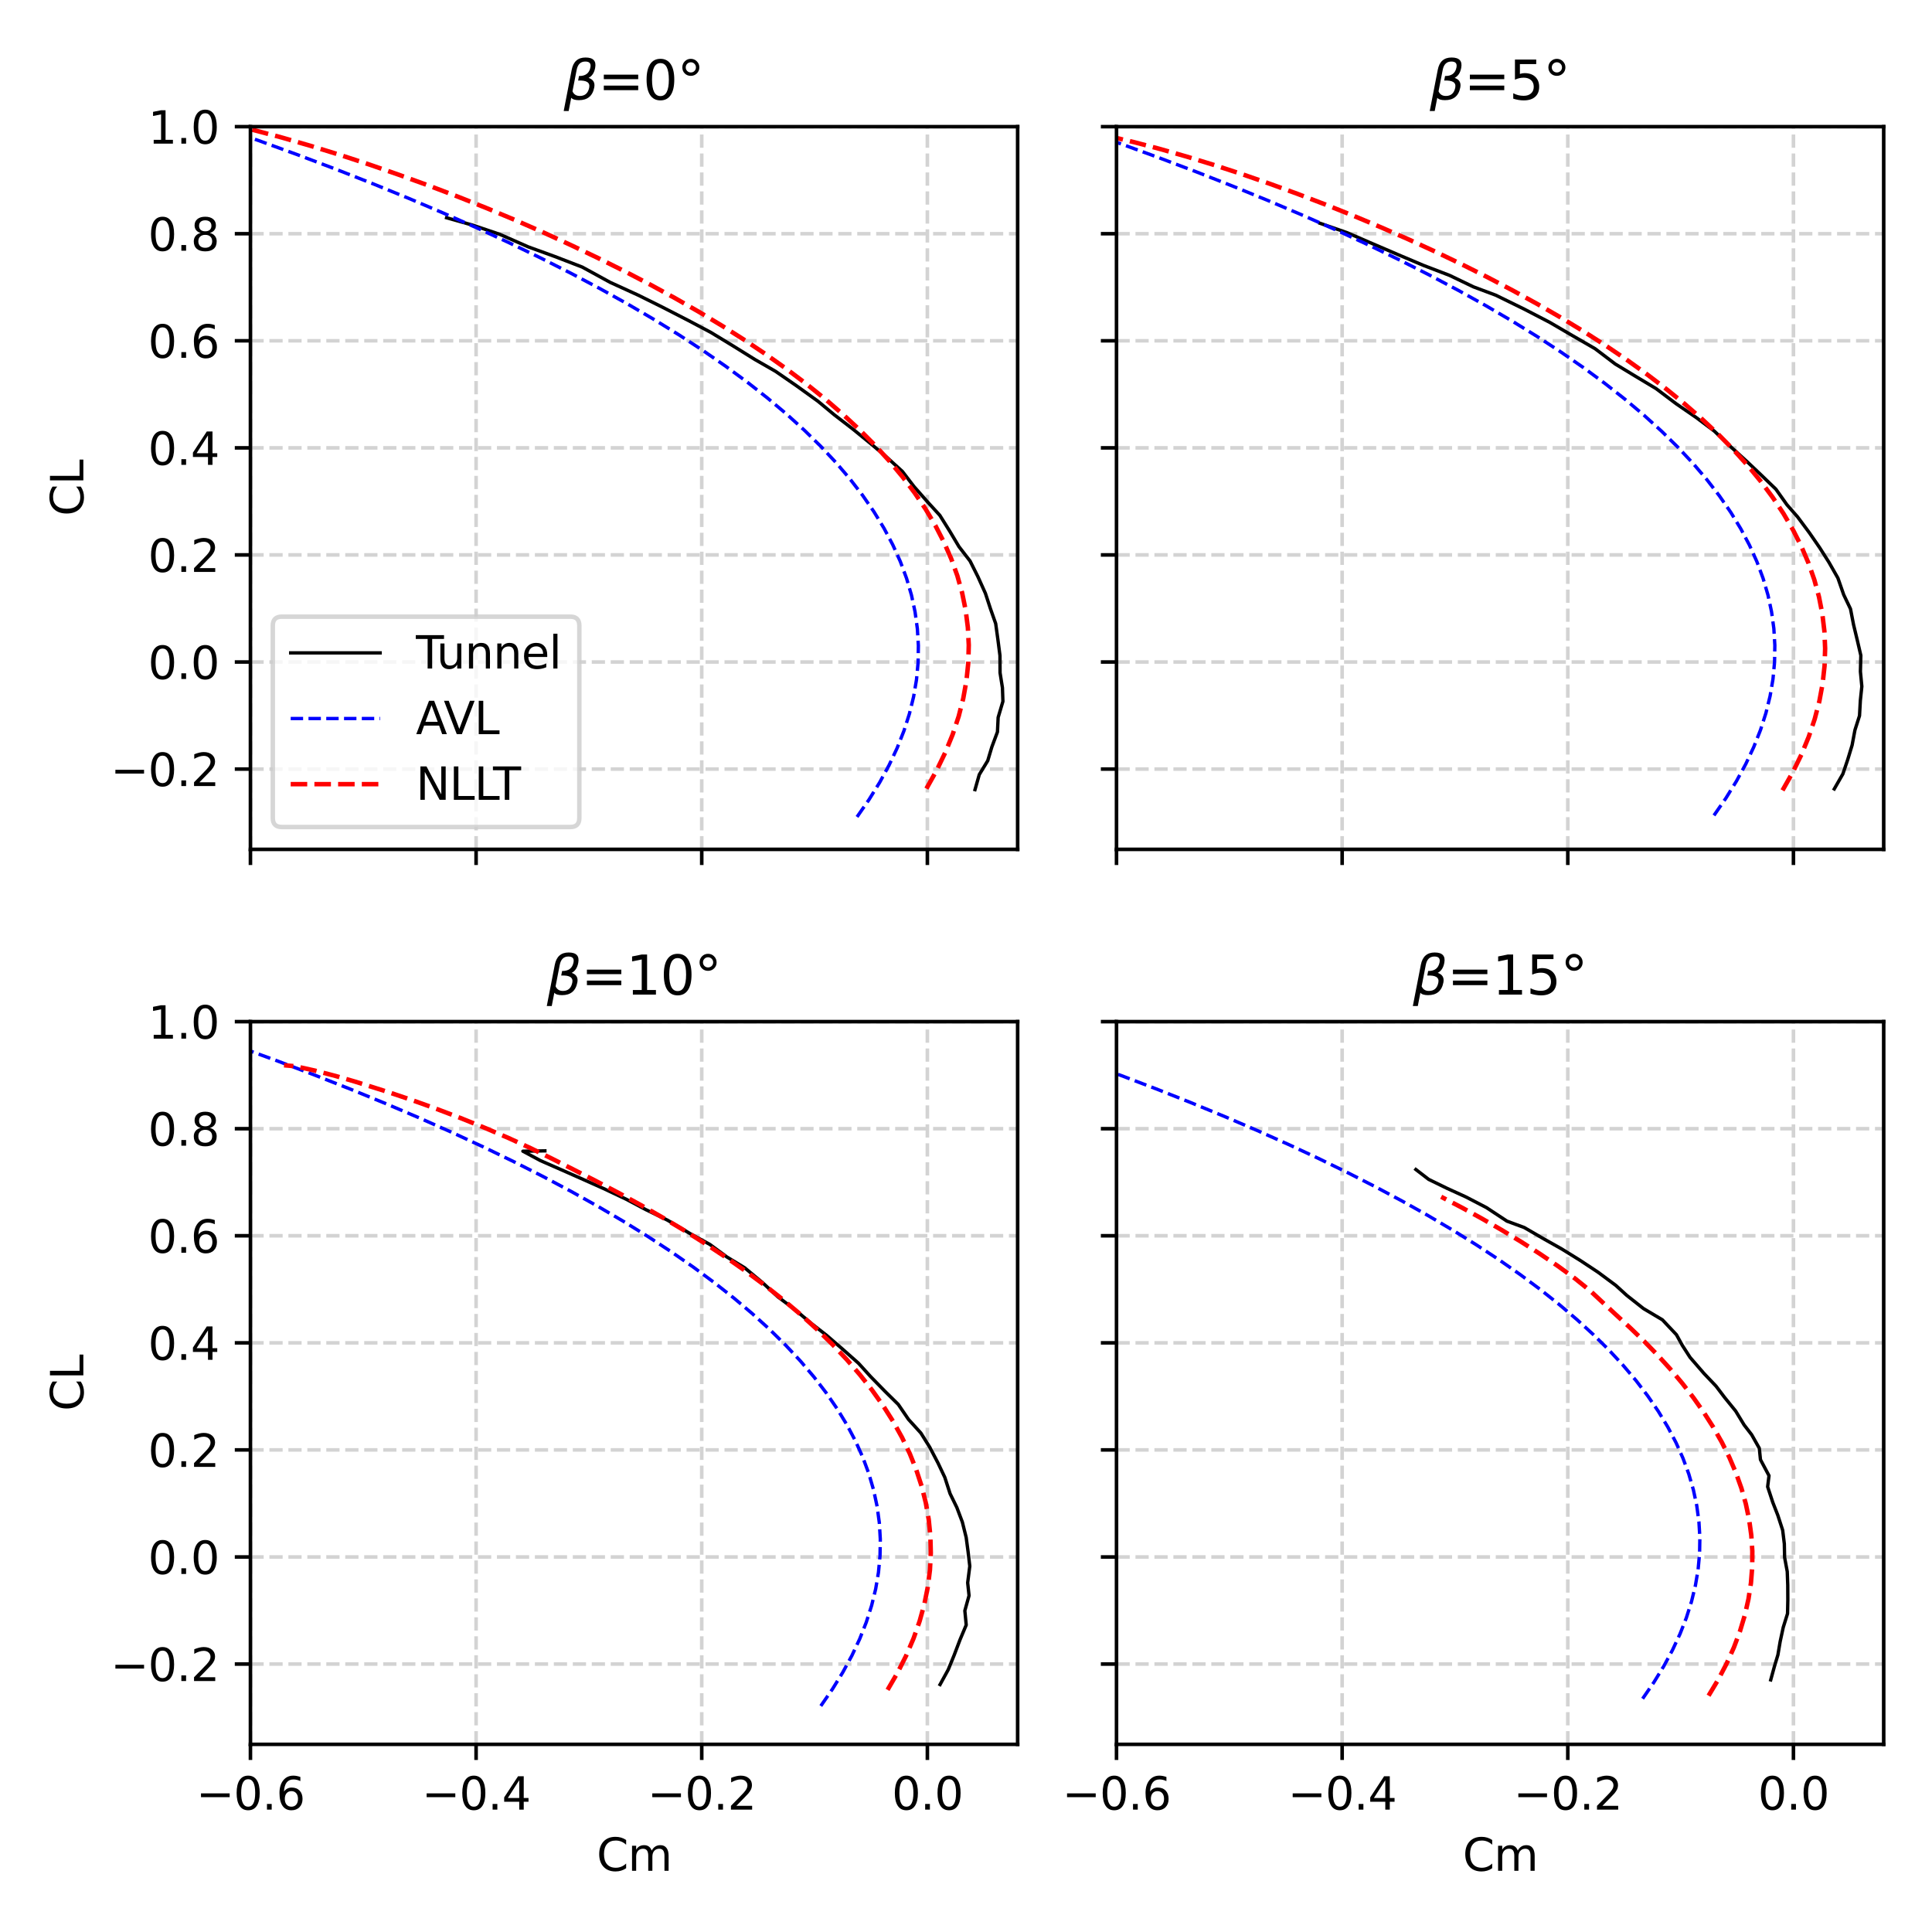 <?xml version="1.0" encoding="utf-8" standalone="no"?>
<!DOCTYPE svg PUBLIC "-//W3C//DTD SVG 1.1//EN"
  "http://www.w3.org/Graphics/SVG/1.1/DTD/svg11.dtd">
<svg xmlns:xlink="http://www.w3.org/1999/xlink" width="432pt" height="432pt" viewBox="0 0 432 432" xmlns="http://www.w3.org/2000/svg" version="1.1">
 <defs>
  <style type="text/css">*{stroke-linejoin: round; stroke-linecap: butt}</style>
 </defs>
 <g id="figure_1">
  <g id="patch_1">
   <path d="M 0 432 
L 432 432 
L 432 0 
L 0 0 
z
" style="fill: #ffffff"/>
  </g>
  <g id="axes_1">
   <g id="patch_2">
    <path d="M 56 189.92 
L 227.548 189.92 
L 227.548 28.32 
L 56 28.32 
z
" style="fill: #ffffff"/>
   </g>
   <g id="matplotlib.axis_1">
    <g id="xtick_1">
     <g id="line2d_1">
      <path d="M 56 189.92 
L 56 28.32 
" clip-path="url(#pd828b8fa81)" style="fill: none; stroke-dasharray: 2.96,1.28; stroke-dashoffset: 0; stroke: #d3d3d3; stroke-width: 0.8"/>
     </g>
     <g id="line2d_2">
      <defs>
       <path id="meff032da3c" d="M 0 0 
L 0 3.5 
" style="stroke: #000000; stroke-width: 0.8"/>
      </defs>
      <g>
       <use xlink:href="#meff032da3c" x="56" y="189.92" style="stroke: #000000; stroke-width: 0.8"/>
      </g>
     </g>
    </g>
    <g id="xtick_2">
     <g id="line2d_3">
      <path d="M 106.455 189.92 
L 106.455 28.32 
" clip-path="url(#pd828b8fa81)" style="fill: none; stroke-dasharray: 2.96,1.28; stroke-dashoffset: 0; stroke: #d3d3d3; stroke-width: 0.8"/>
     </g>
     <g id="line2d_4">
      <g>
       <use xlink:href="#meff032da3c" x="106.455" y="189.92" style="stroke: #000000; stroke-width: 0.8"/>
      </g>
     </g>
    </g>
    <g id="xtick_3">
     <g id="line2d_5">
      <path d="M 156.91 189.92 
L 156.91 28.32 
" clip-path="url(#pd828b8fa81)" style="fill: none; stroke-dasharray: 2.96,1.28; stroke-dashoffset: 0; stroke: #d3d3d3; stroke-width: 0.8"/>
     </g>
     <g id="line2d_6">
      <g>
       <use xlink:href="#meff032da3c" x="156.91" y="189.92" style="stroke: #000000; stroke-width: 0.8"/>
      </g>
     </g>
    </g>
    <g id="xtick_4">
     <g id="line2d_7">
      <path d="M 207.365 189.92 
L 207.365 28.32 
" clip-path="url(#pd828b8fa81)" style="fill: none; stroke-dasharray: 2.96,1.28; stroke-dashoffset: 0; stroke: #d3d3d3; stroke-width: 0.8"/>
     </g>
     <g id="line2d_8">
      <g>
       <use xlink:href="#meff032da3c" x="207.365" y="189.92" style="stroke: #000000; stroke-width: 0.8"/>
      </g>
     </g>
    </g>
   </g>
   <g id="matplotlib.axis_2">
    <g id="ytick_1">
     <g id="line2d_9">
      <path d="M 56 171.964 
L 227.548 171.964 
" clip-path="url(#pd828b8fa81)" style="fill: none; stroke-dasharray: 2.96,1.28; stroke-dashoffset: 0; stroke: #d3d3d3; stroke-width: 0.8"/>
     </g>
     <g id="line2d_10">
      <defs>
       <path id="mc7352c84b0" d="M 0 0 
L -3.5 0 
" style="stroke: #000000; stroke-width: 0.8"/>
      </defs>
      <g>
       <use xlink:href="#mc7352c84b0" x="56" y="171.964" style="stroke: #000000; stroke-width: 0.8"/>
      </g>
     </g>
     <g id="text_1">
      <!-- −0.2 -->
      <g transform="translate(24.717 175.764)scale(0.1 -0.1)">
       <defs>
        <path id="DejaVuSans-2212" d="M 678 2272 
L 4684 2272 
L 4684 1741 
L 678 1741 
L 678 2272 
z
" transform="scale(0.016)"/>
        <path id="DejaVuSans-30" d="M 2034 4250 
Q 1547 4250 1301 3770 
Q 1056 3291 1056 2328 
Q 1056 1369 1301 889 
Q 1547 409 2034 409 
Q 2525 409 2770 889 
Q 3016 1369 3016 2328 
Q 3016 3291 2770 3770 
Q 2525 4250 2034 4250 
z
M 2034 4750 
Q 2819 4750 3233 4129 
Q 3647 3509 3647 2328 
Q 3647 1150 3233 529 
Q 2819 -91 2034 -91 
Q 1250 -91 836 529 
Q 422 1150 422 2328 
Q 422 3509 836 4129 
Q 1250 4750 2034 4750 
z
" transform="scale(0.016)"/>
        <path id="DejaVuSans-2e" d="M 684 794 
L 1344 794 
L 1344 0 
L 684 0 
L 684 794 
z
" transform="scale(0.016)"/>
        <path id="DejaVuSans-32" d="M 1228 531 
L 3431 531 
L 3431 0 
L 469 0 
L 469 531 
Q 828 903 1448 1529 
Q 2069 2156 2228 2338 
Q 2531 2678 2651 2914 
Q 2772 3150 2772 3378 
Q 2772 3750 2511 3984 
Q 2250 4219 1831 4219 
Q 1534 4219 1204 4116 
Q 875 4013 500 3803 
L 500 4441 
Q 881 4594 1212 4672 
Q 1544 4750 1819 4750 
Q 2544 4750 2975 4387 
Q 3406 4025 3406 3419 
Q 3406 3131 3298 2873 
Q 3191 2616 2906 2266 
Q 2828 2175 2409 1742 
Q 1991 1309 1228 531 
z
" transform="scale(0.016)"/>
       </defs>
       <use xlink:href="#DejaVuSans-2212"/>
       <use xlink:href="#DejaVuSans-30" x="83.789"/>
       <use xlink:href="#DejaVuSans-2e" x="147.412"/>
       <use xlink:href="#DejaVuSans-32" x="179.199"/>
      </g>
     </g>
    </g>
    <g id="ytick_2">
     <g id="line2d_11">
      <path d="M 56 148.024 
L 227.548 148.024 
" clip-path="url(#pd828b8fa81)" style="fill: none; stroke-dasharray: 2.96,1.28; stroke-dashoffset: 0; stroke: #d3d3d3; stroke-width: 0.8"/>
     </g>
     <g id="line2d_12">
      <g>
       <use xlink:href="#mc7352c84b0" x="56" y="148.024" style="stroke: #000000; stroke-width: 0.8"/>
      </g>
     </g>
     <g id="text_2">
      <!-- 0.0 -->
      <g transform="translate(33.097 151.823)scale(0.1 -0.1)">
       <use xlink:href="#DejaVuSans-30"/>
       <use xlink:href="#DejaVuSans-2e" x="63.623"/>
       <use xlink:href="#DejaVuSans-30" x="95.41"/>
      </g>
     </g>
    </g>
    <g id="ytick_3">
     <g id="line2d_13">
      <path d="M 56 124.083 
L 227.548 124.083 
" clip-path="url(#pd828b8fa81)" style="fill: none; stroke-dasharray: 2.96,1.28; stroke-dashoffset: 0; stroke: #d3d3d3; stroke-width: 0.8"/>
     </g>
     <g id="line2d_14">
      <g>
       <use xlink:href="#mc7352c84b0" x="56" y="124.083" style="stroke: #000000; stroke-width: 0.8"/>
      </g>
     </g>
     <g id="text_3">
      <!-- 0.2 -->
      <g transform="translate(33.097 127.882)scale(0.1 -0.1)">
       <use xlink:href="#DejaVuSans-30"/>
       <use xlink:href="#DejaVuSans-2e" x="63.623"/>
       <use xlink:href="#DejaVuSans-32" x="95.41"/>
      </g>
     </g>
    </g>
    <g id="ytick_4">
     <g id="line2d_15">
      <path d="M 56 100.142 
L 227.548 100.142 
" clip-path="url(#pd828b8fa81)" style="fill: none; stroke-dasharray: 2.96,1.28; stroke-dashoffset: 0; stroke: #d3d3d3; stroke-width: 0.8"/>
     </g>
     <g id="line2d_16">
      <g>
       <use xlink:href="#mc7352c84b0" x="56" y="100.142" style="stroke: #000000; stroke-width: 0.8"/>
      </g>
     </g>
     <g id="text_4">
      <!-- 0.4 -->
      <g transform="translate(33.097 103.941)scale(0.1 -0.1)">
       <defs>
        <path id="DejaVuSans-34" d="M 2419 4116 
L 825 1625 
L 2419 1625 
L 2419 4116 
z
M 2253 4666 
L 3047 4666 
L 3047 1625 
L 3713 1625 
L 3713 1100 
L 3047 1100 
L 3047 0 
L 2419 0 
L 2419 1100 
L 313 1100 
L 313 1709 
L 2253 4666 
z
" transform="scale(0.016)"/>
       </defs>
       <use xlink:href="#DejaVuSans-30"/>
       <use xlink:href="#DejaVuSans-2e" x="63.623"/>
       <use xlink:href="#DejaVuSans-34" x="95.41"/>
      </g>
     </g>
    </g>
    <g id="ytick_5">
     <g id="line2d_17">
      <path d="M 56 76.201 
L 227.548 76.201 
" clip-path="url(#pd828b8fa81)" style="fill: none; stroke-dasharray: 2.96,1.28; stroke-dashoffset: 0; stroke: #d3d3d3; stroke-width: 0.8"/>
     </g>
     <g id="line2d_18">
      <g>
       <use xlink:href="#mc7352c84b0" x="56" y="76.201" style="stroke: #000000; stroke-width: 0.8"/>
      </g>
     </g>
     <g id="text_5">
      <!-- 0.6 -->
      <g transform="translate(33.097 80.001)scale(0.1 -0.1)">
       <defs>
        <path id="DejaVuSans-36" d="M 2113 2584 
Q 1688 2584 1439 2293 
Q 1191 2003 1191 1497 
Q 1191 994 1439 701 
Q 1688 409 2113 409 
Q 2538 409 2786 701 
Q 3034 994 3034 1497 
Q 3034 2003 2786 2293 
Q 2538 2584 2113 2584 
z
M 3366 4563 
L 3366 3988 
Q 3128 4100 2886 4159 
Q 2644 4219 2406 4219 
Q 1781 4219 1451 3797 
Q 1122 3375 1075 2522 
Q 1259 2794 1537 2939 
Q 1816 3084 2150 3084 
Q 2853 3084 3261 2657 
Q 3669 2231 3669 1497 
Q 3669 778 3244 343 
Q 2819 -91 2113 -91 
Q 1303 -91 875 529 
Q 447 1150 447 2328 
Q 447 3434 972 4092 
Q 1497 4750 2381 4750 
Q 2619 4750 2861 4703 
Q 3103 4656 3366 4563 
z
" transform="scale(0.016)"/>
       </defs>
       <use xlink:href="#DejaVuSans-30"/>
       <use xlink:href="#DejaVuSans-2e" x="63.623"/>
       <use xlink:href="#DejaVuSans-36" x="95.41"/>
      </g>
     </g>
    </g>
    <g id="ytick_6">
     <g id="line2d_19">
      <path d="M 56 52.261 
L 227.548 52.261 
" clip-path="url(#pd828b8fa81)" style="fill: none; stroke-dasharray: 2.96,1.28; stroke-dashoffset: 0; stroke: #d3d3d3; stroke-width: 0.8"/>
     </g>
     <g id="line2d_20">
      <g>
       <use xlink:href="#mc7352c84b0" x="56" y="52.261" style="stroke: #000000; stroke-width: 0.8"/>
      </g>
     </g>
     <g id="text_6">
      <!-- 0.8 -->
      <g transform="translate(33.097 56.06)scale(0.1 -0.1)">
       <defs>
        <path id="DejaVuSans-38" d="M 2034 2216 
Q 1584 2216 1326 1975 
Q 1069 1734 1069 1313 
Q 1069 891 1326 650 
Q 1584 409 2034 409 
Q 2484 409 2743 651 
Q 3003 894 3003 1313 
Q 3003 1734 2745 1975 
Q 2488 2216 2034 2216 
z
M 1403 2484 
Q 997 2584 770 2862 
Q 544 3141 544 3541 
Q 544 4100 942 4425 
Q 1341 4750 2034 4750 
Q 2731 4750 3128 4425 
Q 3525 4100 3525 3541 
Q 3525 3141 3298 2862 
Q 3072 2584 2669 2484 
Q 3125 2378 3379 2068 
Q 3634 1759 3634 1313 
Q 3634 634 3220 271 
Q 2806 -91 2034 -91 
Q 1263 -91 848 271 
Q 434 634 434 1313 
Q 434 1759 690 2068 
Q 947 2378 1403 2484 
z
M 1172 3481 
Q 1172 3119 1398 2916 
Q 1625 2713 2034 2713 
Q 2441 2713 2670 2916 
Q 2900 3119 2900 3481 
Q 2900 3844 2670 4047 
Q 2441 4250 2034 4250 
Q 1625 4250 1398 4047 
Q 1172 3844 1172 3481 
z
" transform="scale(0.016)"/>
       </defs>
       <use xlink:href="#DejaVuSans-30"/>
       <use xlink:href="#DejaVuSans-2e" x="63.623"/>
       <use xlink:href="#DejaVuSans-38" x="95.41"/>
      </g>
     </g>
    </g>
    <g id="ytick_7">
     <g id="line2d_21">
      <path d="M 56 28.32 
L 227.548 28.32 
" clip-path="url(#pd828b8fa81)" style="fill: none; stroke-dasharray: 2.96,1.28; stroke-dashoffset: 0; stroke: #d3d3d3; stroke-width: 0.8"/>
     </g>
     <g id="line2d_22">
      <g>
       <use xlink:href="#mc7352c84b0" x="56" y="28.32" style="stroke: #000000; stroke-width: 0.8"/>
      </g>
     </g>
     <g id="text_7">
      <!-- 1.0 -->
      <g transform="translate(33.097 32.119)scale(0.1 -0.1)">
       <defs>
        <path id="DejaVuSans-31" d="M 794 531 
L 1825 531 
L 1825 4091 
L 703 3866 
L 703 4441 
L 1819 4666 
L 2450 4666 
L 2450 531 
L 3481 531 
L 3481 0 
L 794 0 
L 794 531 
z
" transform="scale(0.016)"/>
       </defs>
       <use xlink:href="#DejaVuSans-31"/>
       <use xlink:href="#DejaVuSans-2e" x="63.623"/>
       <use xlink:href="#DejaVuSans-30" x="95.41"/>
      </g>
     </g>
    </g>
    <g id="text_8">
     <!-- CL -->
     <g transform="translate(18.637 115.397)rotate(-90)scale(0.1 -0.1)">
      <defs>
       <path id="DejaVuSans-43" d="M 4122 4306 
L 4122 3641 
Q 3803 3938 3442 4084 
Q 3081 4231 2675 4231 
Q 1875 4231 1450 3742 
Q 1025 3253 1025 2328 
Q 1025 1406 1450 917 
Q 1875 428 2675 428 
Q 3081 428 3442 575 
Q 3803 722 4122 1019 
L 4122 359 
Q 3791 134 3420 21 
Q 3050 -91 2638 -91 
Q 1578 -91 968 557 
Q 359 1206 359 2328 
Q 359 3453 968 4101 
Q 1578 4750 2638 4750 
Q 3056 4750 3426 4639 
Q 3797 4528 4122 4306 
z
" transform="scale(0.016)"/>
       <path id="DejaVuSans-4c" d="M 628 4666 
L 1259 4666 
L 1259 531 
L 3531 531 
L 3531 0 
L 628 0 
L 628 4666 
z
" transform="scale(0.016)"/>
      </defs>
      <use xlink:href="#DejaVuSans-43"/>
      <use xlink:href="#DejaVuSans-4c" x="69.824"/>
     </g>
    </g>
   </g>
   <g id="line2d_23">
    <path d="M 218.014 176.566 
L 218.97 173.199 
L 220.862 170.092 
L 221.77 167.048 
L 223.034 163.655 
L 223.188 160.425 
L 224.253 156.834 
L 224.149 153.796 
L 223.617 150.436 
L 223.594 146.587 
L 223.135 143.028 
L 222.638 139.439 
L 221.458 136.087 
L 220.34 132.672 
L 218.652 128.926 
L 216.912 125.45 
L 214.434 122.244 
L 212.391 118.818 
L 210.146 115.227 
L 207.517 112.354 
L 204.389 108.817 
L 201.778 105.414 
L 197.971 101.956 
L 194.52 99.061 
L 190.637 95.895 
L 186.55 92.751 
L 182.887 89.711 
L 178.023 86.21 
L 173.397 83.02 
L 168.818 80.397 
L 163.82 77.287 
L 158.931 74.317 
L 153.908 71.658 
L 148.113 68.682 
L 142.684 65.991 
L 136.42 63.129 
L 130.194 59.721 
L 124.077 57.364 
L 118.077 55.185 
L 111.791 52.409 
L 105.749 50.361 
L 99.863 48.696 
" clip-path="url(#pd828b8fa81)" style="fill: none; stroke: #000000; stroke-width: 0.75; stroke-linecap: square"/>
   </g>
   <g id="line2d_24">
    <path d="M 191.631 182.667 
L 194.305 178.813 
L 196.692 174.962 
L 198.788 171.116 
L 200.597 167.275 
L 202.116 163.44 
L 203.344 159.612 
L 204.283 155.79 
L 204.931 151.976 
L 205.287 148.171 
L 205.352 144.375 
L 205.125 140.589 
L 204.608 136.815 
L 203.801 133.051 
L 202.701 129.299 
L 201.313 125.56 
L 199.633 121.833 
L 197.665 118.12 
L 195.41 114.421 
L 192.865 110.739 
L 190.032 107.071 
L 186.913 103.419 
L 183.508 99.784 
L 179.819 96.167 
L 175.849 92.567 
L 171.593 88.986 
L 167.059 85.423 
L 162.243 81.88 
L 157.152 78.356 
L 151.782 74.854 
L 146.138 71.372 
L 140.222 67.912 
L 134.034 64.473 
L 127.576 61.056 
L 120.85 57.662 
L 113.862 54.292 
L 106.607 50.944 
L 99.091 47.621 
L 91.319 44.323 
L 83.289 41.048 
L 75.006 37.8 
L 66.469 34.576 
L 57.685 31.378 
L 48.656 28.205 
L 39.383 25.059 
L 29.869 21.94 
L 20.116 18.848 
L 10.131 15.783 
L -0.088 12.744 
L -1 12.482 
" clip-path="url(#pd828b8fa81)" style="fill: none; stroke-dasharray: 2.775,1.2; stroke-dashoffset: 0; stroke: #0000ff; stroke-width: 0.75"/>
   </g>
   <g id="line2d_25">
    <path d="M 207.143 176.34 
L 209.416 172.294 
L 211.375 168.245 
L 213.026 164.205 
L 214.366 160.173 
L 215.388 156.159 
L 216.104 152.161 
L 216.514 148.188 
L 216.618 144.237 
L 216.416 140.316 
L 215.922 136.425 
L 215.137 132.567 
L 214.066 128.742 
L 212.701 124.956 
L 211.06 121.212 
L 209.145 117.498 
L 206.963 113.826 
L 204.515 110.198 
L 201.803 106.608 
L 198.839 103.057 
L 195.629 99.546 
L 192.174 96.079 
L 188.477 92.652 
L 184.547 89.257 
L 180.386 85.909 
L 176.007 82.603 
L 171.404 79.332 
L 166.588 76.1 
L 161.573 72.917 
L 156.363 69.776 
L 150.955 66.676 
L 145.362 63.624 
L 139.606 60.629 
L 133.689 57.684 
L 127.643 54.797 
L 121.493 51.971 
L 115.216 49.216 
L 108.828 46.544 
L 102.33 43.954 
L 95.736 41.447 
L 89.095 39.046 
L 82.522 36.768 
L 75.967 34.622 
L 69.458 32.613 
L 63.009 30.75 
L 56.694 29.075 
L 50.566 27.604 
L 44.626 26.332 
L 39.017 25.316 
L 33.779 24.562 
L 29.085 24.143 
L 25.137 24.123 
L 21.662 24.319 
L 19.366 25.027 
L 18.428 26.222 
" clip-path="url(#pd828b8fa81)" style="fill: none; stroke-dasharray: 3.7,1.6; stroke-dashoffset: 0; stroke: #ff0000"/>
   </g>
   <g id="patch_3">
    <path d="M 56 189.92 
L 56 28.32 
" style="fill: none; stroke: #000000; stroke-width: 0.8; stroke-linejoin: miter; stroke-linecap: square"/>
   </g>
   <g id="patch_4">
    <path d="M 227.548 189.92 
L 227.548 28.32 
" style="fill: none; stroke: #000000; stroke-width: 0.8; stroke-linejoin: miter; stroke-linecap: square"/>
   </g>
   <g id="patch_5">
    <path d="M 56 189.92 
L 227.548 189.92 
" style="fill: none; stroke: #000000; stroke-width: 0.8; stroke-linejoin: miter; stroke-linecap: square"/>
   </g>
   <g id="patch_6">
    <path d="M 56 28.32 
L 227.548 28.32 
" style="fill: none; stroke: #000000; stroke-width: 0.8; stroke-linejoin: miter; stroke-linecap: square"/>
   </g>
   <g id="text_9">
    <!-- $\beta$=0° -->
    <g transform="translate(126.054 22.32)scale(0.12 -0.12)">
     <defs>
      <path id="DejaVuSans-Oblique-3b2" d="M 872 216 
L 572 -1331 
L -6 -1331 
L 928 3478 
Q 1206 4903 2538 4903 
Q 3888 4903 3659 3700 
Q 3503 2844 2894 2531 
Q 3713 2250 3553 1416 
Q 3272 -69 1759 -66 
Q 1097 -63 872 216 
z
M 1019 966 
Q 1259 422 1875 425 
Q 2775 425 2966 1406 
Q 3138 2288 1675 2219 
L 1778 2750 
Q 2909 2731 3106 3750 
Q 3241 4438 2509 4434 
Q 1691 4434 1503 3459 
L 1019 966 
z
" transform="scale(0.016)"/>
      <path id="DejaVuSans-3d" d="M 678 2906 
L 4684 2906 
L 4684 2381 
L 678 2381 
L 678 2906 
z
M 678 1631 
L 4684 1631 
L 4684 1100 
L 678 1100 
L 678 1631 
z
" transform="scale(0.016)"/>
      <path id="DejaVuSans-b0" d="M 1600 4347 
Q 1350 4347 1178 4173 
Q 1006 4000 1006 3750 
Q 1006 3503 1178 3333 
Q 1350 3163 1600 3163 
Q 1850 3163 2022 3333 
Q 2194 3503 2194 3750 
Q 2194 3997 2020 4172 
Q 1847 4347 1600 4347 
z
M 1600 4750 
Q 1800 4750 1984 4673 
Q 2169 4597 2303 4453 
Q 2447 4313 2519 4134 
Q 2591 3956 2591 3750 
Q 2591 3338 2302 3052 
Q 2013 2766 1594 2766 
Q 1172 2766 890 3047 
Q 609 3328 609 3750 
Q 609 4169 896 4459 
Q 1184 4750 1600 4750 
z
" transform="scale(0.016)"/>
     </defs>
     <use xlink:href="#DejaVuSans-Oblique-3b2" transform="translate(0 0.391)"/>
     <use xlink:href="#DejaVuSans-3d" transform="translate(63.818 0.391)"/>
     <use xlink:href="#DejaVuSans-30" transform="translate(147.607 0.391)"/>
     <use xlink:href="#DejaVuSans-b0" transform="translate(211.23 0.391)"/>
    </g>
   </g>
   <g id="legend_1">
    <g id="patch_7">
     <path d="M 63 184.92 
L 127.539 184.92 
Q 129.539 184.92 129.539 182.92 
L 129.539 139.886 
Q 129.539 137.886 127.539 137.886 
L 63 137.886 
Q 61 137.886 61 139.886 
L 61 182.92 
Q 61 184.92 63 184.92 
z
" style="fill: #ffffff; opacity: 0.8; stroke: #cccccc; stroke-linejoin: miter"/>
    </g>
    <g id="line2d_26">
     <path d="M 65 145.984 
L 75 145.984 
L 85 145.984 
" style="fill: none; stroke: #000000; stroke-width: 0.75; stroke-linecap: square"/>
    </g>
    <g id="text_10">
     <!-- Tunnel -->
     <g transform="translate(93 149.484)scale(0.1 -0.1)">
      <defs>
       <path id="DejaVuSans-54" d="M -19 4666 
L 3928 4666 
L 3928 4134 
L 2272 4134 
L 2272 0 
L 1638 0 
L 1638 4134 
L -19 4134 
L -19 4666 
z
" transform="scale(0.016)"/>
       <path id="DejaVuSans-75" d="M 544 1381 
L 544 3500 
L 1119 3500 
L 1119 1403 
Q 1119 906 1312 657 
Q 1506 409 1894 409 
Q 2359 409 2629 706 
Q 2900 1003 2900 1516 
L 2900 3500 
L 3475 3500 
L 3475 0 
L 2900 0 
L 2900 538 
Q 2691 219 2414 64 
Q 2138 -91 1772 -91 
Q 1169 -91 856 284 
Q 544 659 544 1381 
z
M 1991 3584 
L 1991 3584 
z
" transform="scale(0.016)"/>
       <path id="DejaVuSans-6e" d="M 3513 2113 
L 3513 0 
L 2938 0 
L 2938 2094 
Q 2938 2591 2744 2837 
Q 2550 3084 2163 3084 
Q 1697 3084 1428 2787 
Q 1159 2491 1159 1978 
L 1159 0 
L 581 0 
L 581 3500 
L 1159 3500 
L 1159 2956 
Q 1366 3272 1645 3428 
Q 1925 3584 2291 3584 
Q 2894 3584 3203 3211 
Q 3513 2838 3513 2113 
z
" transform="scale(0.016)"/>
       <path id="DejaVuSans-65" d="M 3597 1894 
L 3597 1613 
L 953 1613 
Q 991 1019 1311 708 
Q 1631 397 2203 397 
Q 2534 397 2845 478 
Q 3156 559 3463 722 
L 3463 178 
Q 3153 47 2828 -22 
Q 2503 -91 2169 -91 
Q 1331 -91 842 396 
Q 353 884 353 1716 
Q 353 2575 817 3079 
Q 1281 3584 2069 3584 
Q 2775 3584 3186 3129 
Q 3597 2675 3597 1894 
z
M 3022 2063 
Q 3016 2534 2758 2815 
Q 2500 3097 2075 3097 
Q 1594 3097 1305 2825 
Q 1016 2553 972 2059 
L 3022 2063 
z
" transform="scale(0.016)"/>
       <path id="DejaVuSans-6c" d="M 603 4863 
L 1178 4863 
L 1178 0 
L 603 0 
L 603 4863 
z
" transform="scale(0.016)"/>
      </defs>
      <use xlink:href="#DejaVuSans-54"/>
      <use xlink:href="#DejaVuSans-75" x="45.959"/>
      <use xlink:href="#DejaVuSans-6e" x="109.338"/>
      <use xlink:href="#DejaVuSans-6e" x="172.717"/>
      <use xlink:href="#DejaVuSans-65" x="236.096"/>
      <use xlink:href="#DejaVuSans-6c" x="297.619"/>
     </g>
    </g>
    <g id="line2d_27">
     <path d="M 65 160.662 
L 75 160.662 
L 85 160.662 
" style="fill: none; stroke-dasharray: 2.775,1.2; stroke-dashoffset: 0; stroke: #0000ff; stroke-width: 0.75"/>
    </g>
    <g id="text_11">
     <!-- AVL -->
     <g transform="translate(93 164.162)scale(0.1 -0.1)">
      <defs>
       <path id="DejaVuSans-41" d="M 2188 4044 
L 1331 1722 
L 3047 1722 
L 2188 4044 
z
M 1831 4666 
L 2547 4666 
L 4325 0 
L 3669 0 
L 3244 1197 
L 1141 1197 
L 716 0 
L 50 0 
L 1831 4666 
z
" transform="scale(0.016)"/>
       <path id="DejaVuSans-56" d="M 1831 0 
L 50 4666 
L 709 4666 
L 2188 738 
L 3669 4666 
L 4325 4666 
L 2547 0 
L 1831 0 
z
" transform="scale(0.016)"/>
      </defs>
      <use xlink:href="#DejaVuSans-41"/>
      <use xlink:href="#DejaVuSans-56" x="62.033"/>
      <use xlink:href="#DejaVuSans-4c" x="130.441"/>
     </g>
    </g>
    <g id="line2d_28">
     <path d="M 65 175.34 
L 75 175.34 
L 85 175.34 
" style="fill: none; stroke-dasharray: 3.7,1.6; stroke-dashoffset: 0; stroke: #ff0000"/>
    </g>
    <g id="text_12">
     <!-- NLLT -->
     <g transform="translate(93 178.84)scale(0.1 -0.1)">
      <defs>
       <path id="DejaVuSans-4e" d="M 628 4666 
L 1478 4666 
L 3547 763 
L 3547 4666 
L 4159 4666 
L 4159 0 
L 3309 0 
L 1241 3903 
L 1241 0 
L 628 0 
L 628 4666 
z
" transform="scale(0.016)"/>
      </defs>
      <use xlink:href="#DejaVuSans-4e"/>
      <use xlink:href="#DejaVuSans-4c" x="74.805"/>
      <use xlink:href="#DejaVuSans-4c" x="130.518"/>
      <use xlink:href="#DejaVuSans-54" x="172.48"/>
     </g>
    </g>
   </g>
  </g>
  <g id="axes_2">
   <g id="patch_8">
    <path d="M 249.653 189.92 
L 421.2 189.92 
L 421.2 28.32 
L 249.653 28.32 
z
" style="fill: #ffffff"/>
   </g>
   <g id="matplotlib.axis_3">
    <g id="xtick_5">
     <g id="line2d_29">
      <path d="M 249.653 189.92 
L 249.653 28.32 
" clip-path="url(#p80fd641188)" style="fill: none; stroke-dasharray: 2.96,1.28; stroke-dashoffset: 0; stroke: #d3d3d3; stroke-width: 0.8"/>
     </g>
     <g id="line2d_30">
      <g>
       <use xlink:href="#meff032da3c" x="249.653" y="189.92" style="stroke: #000000; stroke-width: 0.8"/>
      </g>
     </g>
    </g>
    <g id="xtick_6">
     <g id="line2d_31">
      <path d="M 300.108 189.92 
L 300.108 28.32 
" clip-path="url(#p80fd641188)" style="fill: none; stroke-dasharray: 2.96,1.28; stroke-dashoffset: 0; stroke: #d3d3d3; stroke-width: 0.8"/>
     </g>
     <g id="line2d_32">
      <g>
       <use xlink:href="#meff032da3c" x="300.108" y="189.92" style="stroke: #000000; stroke-width: 0.8"/>
      </g>
     </g>
    </g>
    <g id="xtick_7">
     <g id="line2d_33">
      <path d="M 350.563 189.92 
L 350.563 28.32 
" clip-path="url(#p80fd641188)" style="fill: none; stroke-dasharray: 2.96,1.28; stroke-dashoffset: 0; stroke: #d3d3d3; stroke-width: 0.8"/>
     </g>
     <g id="line2d_34">
      <g>
       <use xlink:href="#meff032da3c" x="350.563" y="189.92" style="stroke: #000000; stroke-width: 0.8"/>
      </g>
     </g>
    </g>
    <g id="xtick_8">
     <g id="line2d_35">
      <path d="M 401.018 189.92 
L 401.018 28.32 
" clip-path="url(#p80fd641188)" style="fill: none; stroke-dasharray: 2.96,1.28; stroke-dashoffset: 0; stroke: #d3d3d3; stroke-width: 0.8"/>
     </g>
     <g id="line2d_36">
      <g>
       <use xlink:href="#meff032da3c" x="401.018" y="189.92" style="stroke: #000000; stroke-width: 0.8"/>
      </g>
     </g>
    </g>
   </g>
   <g id="matplotlib.axis_4">
    <g id="ytick_8">
     <g id="line2d_37">
      <path d="M 249.653 171.964 
L 421.2 171.964 
" clip-path="url(#p80fd641188)" style="fill: none; stroke-dasharray: 2.96,1.28; stroke-dashoffset: 0; stroke: #d3d3d3; stroke-width: 0.8"/>
     </g>
     <g id="line2d_38">
      <g>
       <use xlink:href="#mc7352c84b0" x="249.653" y="171.964" style="stroke: #000000; stroke-width: 0.8"/>
      </g>
     </g>
    </g>
    <g id="ytick_9">
     <g id="line2d_39">
      <path d="M 249.653 148.024 
L 421.2 148.024 
" clip-path="url(#p80fd641188)" style="fill: none; stroke-dasharray: 2.96,1.28; stroke-dashoffset: 0; stroke: #d3d3d3; stroke-width: 0.8"/>
     </g>
     <g id="line2d_40">
      <g>
       <use xlink:href="#mc7352c84b0" x="249.653" y="148.024" style="stroke: #000000; stroke-width: 0.8"/>
      </g>
     </g>
    </g>
    <g id="ytick_10">
     <g id="line2d_41">
      <path d="M 249.653 124.083 
L 421.2 124.083 
" clip-path="url(#p80fd641188)" style="fill: none; stroke-dasharray: 2.96,1.28; stroke-dashoffset: 0; stroke: #d3d3d3; stroke-width: 0.8"/>
     </g>
     <g id="line2d_42">
      <g>
       <use xlink:href="#mc7352c84b0" x="249.653" y="124.083" style="stroke: #000000; stroke-width: 0.8"/>
      </g>
     </g>
    </g>
    <g id="ytick_11">
     <g id="line2d_43">
      <path d="M 249.653 100.142 
L 421.2 100.142 
" clip-path="url(#p80fd641188)" style="fill: none; stroke-dasharray: 2.96,1.28; stroke-dashoffset: 0; stroke: #d3d3d3; stroke-width: 0.8"/>
     </g>
     <g id="line2d_44">
      <g>
       <use xlink:href="#mc7352c84b0" x="249.653" y="100.142" style="stroke: #000000; stroke-width: 0.8"/>
      </g>
     </g>
    </g>
    <g id="ytick_12">
     <g id="line2d_45">
      <path d="M 249.653 76.201 
L 421.2 76.201 
" clip-path="url(#p80fd641188)" style="fill: none; stroke-dasharray: 2.96,1.28; stroke-dashoffset: 0; stroke: #d3d3d3; stroke-width: 0.8"/>
     </g>
     <g id="line2d_46">
      <g>
       <use xlink:href="#mc7352c84b0" x="249.653" y="76.201" style="stroke: #000000; stroke-width: 0.8"/>
      </g>
     </g>
    </g>
    <g id="ytick_13">
     <g id="line2d_47">
      <path d="M 249.653 52.261 
L 421.2 52.261 
" clip-path="url(#p80fd641188)" style="fill: none; stroke-dasharray: 2.96,1.28; stroke-dashoffset: 0; stroke: #d3d3d3; stroke-width: 0.8"/>
     </g>
     <g id="line2d_48">
      <g>
       <use xlink:href="#mc7352c84b0" x="249.653" y="52.261" style="stroke: #000000; stroke-width: 0.8"/>
      </g>
     </g>
    </g>
    <g id="ytick_14">
     <g id="line2d_49">
      <path d="M 249.653 28.32 
L 421.2 28.32 
" clip-path="url(#p80fd641188)" style="fill: none; stroke-dasharray: 2.96,1.28; stroke-dashoffset: 0; stroke: #d3d3d3; stroke-width: 0.8"/>
     </g>
     <g id="line2d_50">
      <g>
       <use xlink:href="#mc7352c84b0" x="249.653" y="28.32" style="stroke: #000000; stroke-width: 0.8"/>
      </g>
     </g>
    </g>
   </g>
   <g id="line2d_51">
    <path d="M 410.148 176.408 
L 412.068 173.059 
L 413.152 169.861 
L 414.134 166.629 
L 414.772 163.236 
L 415.791 160.044 
L 415.98 156.634 
L 416.311 153.486 
L 415.993 150.16 
L 416.086 146.56 
L 415.314 143.233 
L 414.457 139.668 
L 413.778 136.162 
L 412.252 132.971 
L 410.96 129.255 
L 408.957 125.737 
L 406.891 122.478 
L 404.6 119.155 
L 401.959 115.6 
L 399.552 112.849 
L 397.093 109.383 
L 393.662 106.078 
L 390.574 103.16 
L 386.815 99.736 
L 383.356 96.424 
L 379.249 93.341 
L 374.769 90.263 
L 370.296 86.891 
L 365.712 84.143 
L 361.174 81.393 
L 356.67 77.973 
L 351.183 74.801 
L 346.554 72.096 
L 340.802 69.113 
L 334.447 66.002 
L 329.473 64.145 
L 324.134 61.58 
L 318.302 59.347 
L 312.701 56.979 
L 306.266 54.217 
L 301.16 52.006 
L 295.158 49.927 
" clip-path="url(#p80fd641188)" style="fill: none; stroke: #000000; stroke-width: 0.75; stroke-linecap: square"/>
   </g>
   <g id="line2d_52">
    <path d="M 383.245 182.332 
L 385.897 178.503 
L 388.265 174.679 
L 390.347 170.859 
L 392.14 167.044 
L 393.649 163.234 
L 394.867 159.431 
L 395.798 155.634 
L 396.442 151.847 
L 396.795 148.067 
L 396.86 144.296 
L 396.636 140.535 
L 396.121 136.786 
L 395.322 133.047 
L 394.229 129.32 
L 392.852 125.605 
L 391.187 121.904 
L 389.232 118.216 
L 386.994 114.541 
L 384.466 110.882 
L 381.656 107.239 
L 378.56 103.612 
L 375.182 100.002 
L 371.522 96.408 
L 367.581 92.831 
L 363.358 89.275 
L 358.858 85.735 
L 354.08 82.215 
L 349.026 78.716 
L 343.698 75.236 
L 338.098 71.778 
L 332.225 68.34 
L 326.084 64.925 
L 319.674 61.53 
L 313.001 58.159 
L 306.064 54.811 
L 298.866 51.486 
L 291.409 48.185 
L 283.695 44.907 
L 275.725 41.655 
L 267.504 38.427 
L 259.035 35.225 
L 250.316 32.048 
L 241.355 28.897 
L 232.152 25.772 
L 222.709 22.673 
L 213.032 19.602 
L 203.123 16.556 
L 192.981 13.538 
L 182.615 10.547 
L 172.022 7.584 
L 161.212 4.65 
L 150.183 1.743 
L 139.475 -1 
" clip-path="url(#p80fd641188)" style="fill: none; stroke-dasharray: 2.775,1.2; stroke-dashoffset: 0; stroke: #0000ff; stroke-width: 0.75"/>
   </g>
   <g id="line2d_53">
    <path d="M 398.575 176.727 
L 400.838 172.732 
L 402.792 168.738 
L 404.438 164.75 
L 405.776 160.768 
L 406.812 156.799 
L 407.544 152.848 
L 407.975 148.915 
L 408.105 145.005 
L 407.938 141.12 
L 407.477 137.264 
L 406.726 133.44 
L 405.692 129.648 
L 404.374 125.885 
L 402.781 122.163 
L 400.917 118.478 
L 398.783 114.83 
L 396.38 111.216 
L 393.726 107.646 
L 390.822 104.119 
L 387.663 100.622 
L 384.266 97.169 
L 380.634 93.758 
L 376.772 90.389 
L 372.678 87.056 
L 368.367 83.768 
L 363.845 80.523 
L 359.114 77.319 
L 354.188 74.16 
L 349.068 71.046 
L 343.776 67.989 
L 338.306 64.977 
L 332.672 62.019 
L 326.895 59.124 
L 320.989 56.293 
L 314.962 53.531 
L 308.836 50.847 
L 302.632 48.242 
L 296.366 45.735 
L 290.105 43.342 
L 283.804 41.045 
L 277.533 38.877 
L 271.34 36.852 
L 265.256 34.989 
L 259.317 33.294 
L 253.584 31.789 
L 248.173 30.512 
L 243.057 29.454 
L 238.395 28.668 
L 234.245 28.16 
L 230.787 27.988 
L 228.629 28.235 
L 226.28 28.641 
L 225.684 29.61 
L 227.795 31.221 
" clip-path="url(#p80fd641188)" style="fill: none; stroke-dasharray: 3.7,1.6; stroke-dashoffset: 0; stroke: #ff0000"/>
   </g>
   <g id="patch_9">
    <path d="M 249.653 189.92 
L 249.653 28.32 
" style="fill: none; stroke: #000000; stroke-width: 0.8; stroke-linejoin: miter; stroke-linecap: square"/>
   </g>
   <g id="patch_10">
    <path d="M 421.2 189.92 
L 421.2 28.32 
" style="fill: none; stroke: #000000; stroke-width: 0.8; stroke-linejoin: miter; stroke-linecap: square"/>
   </g>
   <g id="patch_11">
    <path d="M 249.653 189.92 
L 421.2 189.92 
" style="fill: none; stroke: #000000; stroke-width: 0.8; stroke-linejoin: miter; stroke-linecap: square"/>
   </g>
   <g id="patch_12">
    <path d="M 249.653 28.32 
L 421.2 28.32 
" style="fill: none; stroke: #000000; stroke-width: 0.8; stroke-linejoin: miter; stroke-linecap: square"/>
   </g>
   <g id="text_13">
    <!-- $\beta$=5° -->
    <g transform="translate(319.706 22.32)scale(0.12 -0.12)">
     <defs>
      <path id="DejaVuSans-35" d="M 691 4666 
L 3169 4666 
L 3169 4134 
L 1269 4134 
L 1269 2991 
Q 1406 3038 1543 3061 
Q 1681 3084 1819 3084 
Q 2600 3084 3056 2656 
Q 3513 2228 3513 1497 
Q 3513 744 3044 326 
Q 2575 -91 1722 -91 
Q 1428 -91 1123 -41 
Q 819 9 494 109 
L 494 744 
Q 775 591 1075 516 
Q 1375 441 1709 441 
Q 2250 441 2565 725 
Q 2881 1009 2881 1497 
Q 2881 1984 2565 2268 
Q 2250 2553 1709 2553 
Q 1456 2553 1204 2497 
Q 953 2441 691 2322 
L 691 4666 
z
" transform="scale(0.016)"/>
     </defs>
     <use xlink:href="#DejaVuSans-Oblique-3b2" transform="translate(0 0.391)"/>
     <use xlink:href="#DejaVuSans-3d" transform="translate(63.818 0.391)"/>
     <use xlink:href="#DejaVuSans-35" transform="translate(147.607 0.391)"/>
     <use xlink:href="#DejaVuSans-b0" transform="translate(211.23 0.391)"/>
    </g>
   </g>
  </g>
  <g id="axes_3">
   <g id="patch_13">
    <path d="M 56 390.04 
L 227.548 390.04 
L 227.548 228.44 
L 56 228.44 
z
" style="fill: #ffffff"/>
   </g>
   <g id="matplotlib.axis_5">
    <g id="xtick_9">
     <g id="line2d_54">
      <path d="M 56 390.04 
L 56 228.44 
" clip-path="url(#p18b2236cab)" style="fill: none; stroke-dasharray: 2.96,1.28; stroke-dashoffset: 0; stroke: #d3d3d3; stroke-width: 0.8"/>
     </g>
     <g id="line2d_55">
      <g>
       <use xlink:href="#meff032da3c" x="56" y="390.04" style="stroke: #000000; stroke-width: 0.8"/>
      </g>
     </g>
     <g id="text_14">
      <!-- −0.6 -->
      <g transform="translate(43.859 404.638)scale(0.1 -0.1)">
       <use xlink:href="#DejaVuSans-2212"/>
       <use xlink:href="#DejaVuSans-30" x="83.789"/>
       <use xlink:href="#DejaVuSans-2e" x="147.412"/>
       <use xlink:href="#DejaVuSans-36" x="179.199"/>
      </g>
     </g>
    </g>
    <g id="xtick_10">
     <g id="line2d_56">
      <path d="M 106.455 390.04 
L 106.455 228.44 
" clip-path="url(#p18b2236cab)" style="fill: none; stroke-dasharray: 2.96,1.28; stroke-dashoffset: 0; stroke: #d3d3d3; stroke-width: 0.8"/>
     </g>
     <g id="line2d_57">
      <g>
       <use xlink:href="#meff032da3c" x="106.455" y="390.04" style="stroke: #000000; stroke-width: 0.8"/>
      </g>
     </g>
     <g id="text_15">
      <!-- −0.4 -->
      <g transform="translate(94.314 404.638)scale(0.1 -0.1)">
       <use xlink:href="#DejaVuSans-2212"/>
       <use xlink:href="#DejaVuSans-30" x="83.789"/>
       <use xlink:href="#DejaVuSans-2e" x="147.412"/>
       <use xlink:href="#DejaVuSans-34" x="179.199"/>
      </g>
     </g>
    </g>
    <g id="xtick_11">
     <g id="line2d_58">
      <path d="M 156.91 390.04 
L 156.91 228.44 
" clip-path="url(#p18b2236cab)" style="fill: none; stroke-dasharray: 2.96,1.28; stroke-dashoffset: 0; stroke: #d3d3d3; stroke-width: 0.8"/>
     </g>
     <g id="line2d_59">
      <g>
       <use xlink:href="#meff032da3c" x="156.91" y="390.04" style="stroke: #000000; stroke-width: 0.8"/>
      </g>
     </g>
     <g id="text_16">
      <!-- −0.2 -->
      <g transform="translate(144.769 404.638)scale(0.1 -0.1)">
       <use xlink:href="#DejaVuSans-2212"/>
       <use xlink:href="#DejaVuSans-30" x="83.789"/>
       <use xlink:href="#DejaVuSans-2e" x="147.412"/>
       <use xlink:href="#DejaVuSans-32" x="179.199"/>
      </g>
     </g>
    </g>
    <g id="xtick_12">
     <g id="line2d_60">
      <path d="M 207.365 390.04 
L 207.365 228.44 
" clip-path="url(#p18b2236cab)" style="fill: none; stroke-dasharray: 2.96,1.28; stroke-dashoffset: 0; stroke: #d3d3d3; stroke-width: 0.8"/>
     </g>
     <g id="line2d_61">
      <g>
       <use xlink:href="#meff032da3c" x="207.365" y="390.04" style="stroke: #000000; stroke-width: 0.8"/>
      </g>
     </g>
     <g id="text_17">
      <!-- 0.0 -->
      <g transform="translate(199.414 404.638)scale(0.1 -0.1)">
       <use xlink:href="#DejaVuSans-30"/>
       <use xlink:href="#DejaVuSans-2e" x="63.623"/>
       <use xlink:href="#DejaVuSans-30" x="95.41"/>
      </g>
     </g>
    </g>
    <g id="text_18">
     <!-- Cm -->
     <g transform="translate(133.412 418.317)scale(0.1 -0.1)">
      <defs>
       <path id="DejaVuSans-6d" d="M 3328 2828 
Q 3544 3216 3844 3400 
Q 4144 3584 4550 3584 
Q 5097 3584 5394 3201 
Q 5691 2819 5691 2113 
L 5691 0 
L 5113 0 
L 5113 2094 
Q 5113 2597 4934 2840 
Q 4756 3084 4391 3084 
Q 3944 3084 3684 2787 
Q 3425 2491 3425 1978 
L 3425 0 
L 2847 0 
L 2847 2094 
Q 2847 2600 2669 2842 
Q 2491 3084 2119 3084 
Q 1678 3084 1418 2786 
Q 1159 2488 1159 1978 
L 1159 0 
L 581 0 
L 581 3500 
L 1159 3500 
L 1159 2956 
Q 1356 3278 1631 3431 
Q 1906 3584 2284 3584 
Q 2666 3584 2933 3390 
Q 3200 3197 3328 2828 
z
" transform="scale(0.016)"/>
      </defs>
      <use xlink:href="#DejaVuSans-43"/>
      <use xlink:href="#DejaVuSans-6d" x="69.824"/>
     </g>
    </g>
   </g>
   <g id="matplotlib.axis_6">
    <g id="ytick_15">
     <g id="line2d_62">
      <path d="M 56 372.084 
L 227.548 372.084 
" clip-path="url(#p18b2236cab)" style="fill: none; stroke-dasharray: 2.96,1.28; stroke-dashoffset: 0; stroke: #d3d3d3; stroke-width: 0.8"/>
     </g>
     <g id="line2d_63">
      <g>
       <use xlink:href="#mc7352c84b0" x="56" y="372.084" style="stroke: #000000; stroke-width: 0.8"/>
      </g>
     </g>
     <g id="text_19">
      <!-- −0.2 -->
      <g transform="translate(24.717 375.884)scale(0.1 -0.1)">
       <use xlink:href="#DejaVuSans-2212"/>
       <use xlink:href="#DejaVuSans-30" x="83.789"/>
       <use xlink:href="#DejaVuSans-2e" x="147.412"/>
       <use xlink:href="#DejaVuSans-32" x="179.199"/>
      </g>
     </g>
    </g>
    <g id="ytick_16">
     <g id="line2d_64">
      <path d="M 56 348.144 
L 227.548 348.144 
" clip-path="url(#p18b2236cab)" style="fill: none; stroke-dasharray: 2.96,1.28; stroke-dashoffset: 0; stroke: #d3d3d3; stroke-width: 0.8"/>
     </g>
     <g id="line2d_65">
      <g>
       <use xlink:href="#mc7352c84b0" x="56" y="348.144" style="stroke: #000000; stroke-width: 0.8"/>
      </g>
     </g>
     <g id="text_20">
      <!-- 0.0 -->
      <g transform="translate(33.097 351.943)scale(0.1 -0.1)">
       <use xlink:href="#DejaVuSans-30"/>
       <use xlink:href="#DejaVuSans-2e" x="63.623"/>
       <use xlink:href="#DejaVuSans-30" x="95.41"/>
      </g>
     </g>
    </g>
    <g id="ytick_17">
     <g id="line2d_66">
      <path d="M 56 324.203 
L 227.548 324.203 
" clip-path="url(#p18b2236cab)" style="fill: none; stroke-dasharray: 2.96,1.28; stroke-dashoffset: 0; stroke: #d3d3d3; stroke-width: 0.8"/>
     </g>
     <g id="line2d_67">
      <g>
       <use xlink:href="#mc7352c84b0" x="56" y="324.203" style="stroke: #000000; stroke-width: 0.8"/>
      </g>
     </g>
     <g id="text_21">
      <!-- 0.2 -->
      <g transform="translate(33.097 328.002)scale(0.1 -0.1)">
       <use xlink:href="#DejaVuSans-30"/>
       <use xlink:href="#DejaVuSans-2e" x="63.623"/>
       <use xlink:href="#DejaVuSans-32" x="95.41"/>
      </g>
     </g>
    </g>
    <g id="ytick_18">
     <g id="line2d_68">
      <path d="M 56 300.262 
L 227.548 300.262 
" clip-path="url(#p18b2236cab)" style="fill: none; stroke-dasharray: 2.96,1.28; stroke-dashoffset: 0; stroke: #d3d3d3; stroke-width: 0.8"/>
     </g>
     <g id="line2d_69">
      <g>
       <use xlink:href="#mc7352c84b0" x="56" y="300.262" style="stroke: #000000; stroke-width: 0.8"/>
      </g>
     </g>
     <g id="text_22">
      <!-- 0.4 -->
      <g transform="translate(33.097 304.061)scale(0.1 -0.1)">
       <use xlink:href="#DejaVuSans-30"/>
       <use xlink:href="#DejaVuSans-2e" x="63.623"/>
       <use xlink:href="#DejaVuSans-34" x="95.41"/>
      </g>
     </g>
    </g>
    <g id="ytick_19">
     <g id="line2d_70">
      <path d="M 56 276.321 
L 227.548 276.321 
" clip-path="url(#p18b2236cab)" style="fill: none; stroke-dasharray: 2.96,1.28; stroke-dashoffset: 0; stroke: #d3d3d3; stroke-width: 0.8"/>
     </g>
     <g id="line2d_71">
      <g>
       <use xlink:href="#mc7352c84b0" x="56" y="276.321" style="stroke: #000000; stroke-width: 0.8"/>
      </g>
     </g>
     <g id="text_23">
      <!-- 0.6 -->
      <g transform="translate(33.097 280.121)scale(0.1 -0.1)">
       <use xlink:href="#DejaVuSans-30"/>
       <use xlink:href="#DejaVuSans-2e" x="63.623"/>
       <use xlink:href="#DejaVuSans-36" x="95.41"/>
      </g>
     </g>
    </g>
    <g id="ytick_20">
     <g id="line2d_72">
      <path d="M 56 252.381 
L 227.548 252.381 
" clip-path="url(#p18b2236cab)" style="fill: none; stroke-dasharray: 2.96,1.28; stroke-dashoffset: 0; stroke: #d3d3d3; stroke-width: 0.8"/>
     </g>
     <g id="line2d_73">
      <g>
       <use xlink:href="#mc7352c84b0" x="56" y="252.381" style="stroke: #000000; stroke-width: 0.8"/>
      </g>
     </g>
     <g id="text_24">
      <!-- 0.8 -->
      <g transform="translate(33.097 256.18)scale(0.1 -0.1)">
       <use xlink:href="#DejaVuSans-30"/>
       <use xlink:href="#DejaVuSans-2e" x="63.623"/>
       <use xlink:href="#DejaVuSans-38" x="95.41"/>
      </g>
     </g>
    </g>
    <g id="ytick_21">
     <g id="line2d_74">
      <path d="M 56 228.44 
L 227.548 228.44 
" clip-path="url(#p18b2236cab)" style="fill: none; stroke-dasharray: 2.96,1.28; stroke-dashoffset: 0; stroke: #d3d3d3; stroke-width: 0.8"/>
     </g>
     <g id="line2d_75">
      <g>
       <use xlink:href="#mc7352c84b0" x="56" y="228.44" style="stroke: #000000; stroke-width: 0.8"/>
      </g>
     </g>
     <g id="text_25">
      <!-- 1.0 -->
      <g transform="translate(33.097 232.239)scale(0.1 -0.1)">
       <use xlink:href="#DejaVuSans-31"/>
       <use xlink:href="#DejaVuSans-2e" x="63.623"/>
       <use xlink:href="#DejaVuSans-30" x="95.41"/>
      </g>
     </g>
    </g>
    <g id="text_26">
     <!-- CL -->
     <g transform="translate(18.637 315.517)rotate(-90)scale(0.1 -0.1)">
      <use xlink:href="#DejaVuSans-43"/>
      <use xlink:href="#DejaVuSans-4c" x="69.824"/>
     </g>
    </g>
   </g>
   <g id="line2d_76">
    <path d="M 210.198 376.673 
L 212.025 373.346 
L 213.344 370.114 
L 214.661 366.649 
L 216.049 363.35 
L 215.741 360.156 
L 216.682 356.777 
L 216.374 353.907 
L 216.846 350.192 
L 216.473 347.024 
L 216.039 343.772 
L 215.186 340.347 
L 213.955 337.085 
L 212.436 333.972 
L 211.261 330.339 
L 209.737 327.125 
L 207.89 323.6 
L 205.907 320.426 
L 203.142 317.38 
L 200.854 314.029 
L 197.903 311.121 
L 194.684 307.827 
L 191.949 304.813 
L 188.349 301.623 
L 184.835 298.588 
L 181.479 295.978 
L 177.652 292.762 
L 173.916 289.964 
L 170.508 286.804 
L 166.487 283.467 
L 162.534 281.063 
L 158.739 278.267 
L 154.259 275.807 
L 149.216 272.814 
L 144.349 270.448 
L 140.076 268.178 
L 134.962 265.765 
L 129.798 263.457 
L 125.293 261.465 
L 120.86 259.522 
L 116.92 257.411 
L 121.836 257.335 
" clip-path="url(#p18b2236cab)" style="fill: none; stroke: #000000; stroke-width: 0.75; stroke-linecap: square"/>
   </g>
   <g id="line2d_77">
    <path d="M 183.533 381.459 
L 186.126 377.706 
L 188.44 373.958 
L 190.476 370.214 
L 192.229 366.475 
L 193.702 362.74 
L 194.893 359.013 
L 195.804 355.292 
L 196.429 351.579 
L 196.775 347.875 
L 196.838 344.18 
L 196.621 340.494 
L 196.119 336.819 
L 195.334 333.154 
L 194.27 329.501 
L 192.923 325.86 
L 191.295 322.232 
L 189.386 318.617 
L 187.196 315.017 
L 184.729 311.431 
L 181.981 307.86 
L 178.957 304.305 
L 175.654 300.766 
L 172.077 297.244 
L 168.225 293.739 
L 164.1 290.253 
L 159.7 286.784 
L 155.031 283.333 
L 150.094 279.904 
L 144.884 276.493 
L 139.412 273.103 
L 133.673 269.733 
L 127.672 266.385 
L 121.41 263.059 
L 114.886 259.754 
L 108.108 256.472 
L 101.072 253.214 
L 93.783 249.978 
L 86.245 246.765 
L 78.458 243.577 
L 70.425 240.414 
L 62.145 237.274 
L 53.626 234.16 
L 44.87 231.071 
L 35.876 228.007 
L 26.648 224.97 
L 17.19 221.958 
L 7.505 218.973 
L -1 216.434 
" clip-path="url(#p18b2236cab)" style="fill: none; stroke-dasharray: 2.775,1.2; stroke-dashoffset: 0; stroke: #0000ff; stroke-width: 0.75"/>
   </g>
   <g id="line2d_78">
    <path d="M 198.461 377.858 
L 200.691 374.026 
L 202.629 370.183 
L 204.275 366.344 
L 205.627 362.507 
L 206.689 358.679 
L 207.457 354.858 
L 207.936 351.053 
L 208.129 347.266 
L 208.036 343.496 
L 207.661 339.748 
L 207.01 336.028 
L 206.082 332.331 
L 204.886 328.666 
L 203.424 325.028 
L 201.698 321.427 
L 199.713 317.857 
L 197.472 314.32 
L 194.986 310.824 
L 192.257 307.367 
L 189.288 303.944 
L 186.085 300.564 
L 182.666 297.228 
L 179.022 293.933 
L 175.166 290.682 
L 171.117 287.481 
L 166.872 284.328 
L 162.451 281.23 
L 157.862 278.186 
L 153.123 275.205 
L 148.235 272.286 
L 143.259 269.444 
L 138.21 266.681 
L 133.133 264.018 
L 128.157 261.475 
L 123.394 259.068 
L 118.684 256.752 
L 113.684 254.453 
L 108.364 252.173 
L 102.913 249.97 
L 97.408 247.875 
L 91.995 245.936 
L 86.787 244.184 
L 82.272 242.757 
L 79.305 241.824 
L 75.057 240.596 
L 70.39 239.382 
L 65.973 238.407 
L 63.515 238.197 
" clip-path="url(#p18b2236cab)" style="fill: none; stroke-dasharray: 3.7,1.6; stroke-dashoffset: 0; stroke: #ff0000"/>
   </g>
   <g id="patch_14">
    <path d="M 56 390.04 
L 56 228.44 
" style="fill: none; stroke: #000000; stroke-width: 0.8; stroke-linejoin: miter; stroke-linecap: square"/>
   </g>
   <g id="patch_15">
    <path d="M 227.548 390.04 
L 227.548 228.44 
" style="fill: none; stroke: #000000; stroke-width: 0.8; stroke-linejoin: miter; stroke-linecap: square"/>
   </g>
   <g id="patch_16">
    <path d="M 56 390.04 
L 227.548 390.04 
" style="fill: none; stroke: #000000; stroke-width: 0.8; stroke-linejoin: miter; stroke-linecap: square"/>
   </g>
   <g id="patch_17">
    <path d="M 56 228.44 
L 227.548 228.44 
" style="fill: none; stroke: #000000; stroke-width: 0.8; stroke-linejoin: miter; stroke-linecap: square"/>
   </g>
   <g id="text_27">
    <!-- $\beta$=10° -->
    <g transform="translate(122.274 222.44)scale(0.12 -0.12)">
     <use xlink:href="#DejaVuSans-Oblique-3b2" transform="translate(0 0.391)"/>
     <use xlink:href="#DejaVuSans-3d" transform="translate(63.818 0.391)"/>
     <use xlink:href="#DejaVuSans-31" transform="translate(147.607 0.391)"/>
     <use xlink:href="#DejaVuSans-30" transform="translate(211.23 0.391)"/>
     <use xlink:href="#DejaVuSans-b0" transform="translate(274.854 0.391)"/>
    </g>
   </g>
  </g>
  <g id="axes_4">
   <g id="patch_18">
    <path d="M 249.653 390.04 
L 421.2 390.04 
L 421.2 228.44 
L 249.653 228.44 
z
" style="fill: #ffffff"/>
   </g>
   <g id="matplotlib.axis_7">
    <g id="xtick_13">
     <g id="line2d_79">
      <path d="M 249.653 390.04 
L 249.653 228.44 
" clip-path="url(#p6313770409)" style="fill: none; stroke-dasharray: 2.96,1.28; stroke-dashoffset: 0; stroke: #d3d3d3; stroke-width: 0.8"/>
     </g>
     <g id="line2d_80">
      <g>
       <use xlink:href="#meff032da3c" x="249.653" y="390.04" style="stroke: #000000; stroke-width: 0.8"/>
      </g>
     </g>
     <g id="text_28">
      <!-- −0.6 -->
      <g transform="translate(237.511 404.638)scale(0.1 -0.1)">
       <use xlink:href="#DejaVuSans-2212"/>
       <use xlink:href="#DejaVuSans-30" x="83.789"/>
       <use xlink:href="#DejaVuSans-2e" x="147.412"/>
       <use xlink:href="#DejaVuSans-36" x="179.199"/>
      </g>
     </g>
    </g>
    <g id="xtick_14">
     <g id="line2d_81">
      <path d="M 300.108 390.04 
L 300.108 228.44 
" clip-path="url(#p6313770409)" style="fill: none; stroke-dasharray: 2.96,1.28; stroke-dashoffset: 0; stroke: #d3d3d3; stroke-width: 0.8"/>
     </g>
     <g id="line2d_82">
      <g>
       <use xlink:href="#meff032da3c" x="300.108" y="390.04" style="stroke: #000000; stroke-width: 0.8"/>
      </g>
     </g>
     <g id="text_29">
      <!-- −0.4 -->
      <g transform="translate(287.966 404.638)scale(0.1 -0.1)">
       <use xlink:href="#DejaVuSans-2212"/>
       <use xlink:href="#DejaVuSans-30" x="83.789"/>
       <use xlink:href="#DejaVuSans-2e" x="147.412"/>
       <use xlink:href="#DejaVuSans-34" x="179.199"/>
      </g>
     </g>
    </g>
    <g id="xtick_15">
     <g id="line2d_83">
      <path d="M 350.563 390.04 
L 350.563 228.44 
" clip-path="url(#p6313770409)" style="fill: none; stroke-dasharray: 2.96,1.28; stroke-dashoffset: 0; stroke: #d3d3d3; stroke-width: 0.8"/>
     </g>
     <g id="line2d_84">
      <g>
       <use xlink:href="#meff032da3c" x="350.563" y="390.04" style="stroke: #000000; stroke-width: 0.8"/>
      </g>
     </g>
     <g id="text_30">
      <!-- −0.2 -->
      <g transform="translate(338.421 404.638)scale(0.1 -0.1)">
       <use xlink:href="#DejaVuSans-2212"/>
       <use xlink:href="#DejaVuSans-30" x="83.789"/>
       <use xlink:href="#DejaVuSans-2e" x="147.412"/>
       <use xlink:href="#DejaVuSans-32" x="179.199"/>
      </g>
     </g>
    </g>
    <g id="xtick_16">
     <g id="line2d_85">
      <path d="M 401.018 390.04 
L 401.018 228.44 
" clip-path="url(#p6313770409)" style="fill: none; stroke-dasharray: 2.96,1.28; stroke-dashoffset: 0; stroke: #d3d3d3; stroke-width: 0.8"/>
     </g>
     <g id="line2d_86">
      <g>
       <use xlink:href="#meff032da3c" x="401.018" y="390.04" style="stroke: #000000; stroke-width: 0.8"/>
      </g>
     </g>
     <g id="text_31">
      <!-- 0.0 -->
      <g transform="translate(393.066 404.638)scale(0.1 -0.1)">
       <use xlink:href="#DejaVuSans-30"/>
       <use xlink:href="#DejaVuSans-2e" x="63.623"/>
       <use xlink:href="#DejaVuSans-30" x="95.41"/>
      </g>
     </g>
    </g>
    <g id="text_32">
     <!-- Cm -->
     <g transform="translate(327.065 418.317)scale(0.1 -0.1)">
      <use xlink:href="#DejaVuSans-43"/>
      <use xlink:href="#DejaVuSans-6d" x="69.824"/>
     </g>
    </g>
   </g>
   <g id="matplotlib.axis_8">
    <g id="ytick_22">
     <g id="line2d_87">
      <path d="M 249.653 372.084 
L 421.2 372.084 
" clip-path="url(#p6313770409)" style="fill: none; stroke-dasharray: 2.96,1.28; stroke-dashoffset: 0; stroke: #d3d3d3; stroke-width: 0.8"/>
     </g>
     <g id="line2d_88">
      <g>
       <use xlink:href="#mc7352c84b0" x="249.653" y="372.084" style="stroke: #000000; stroke-width: 0.8"/>
      </g>
     </g>
    </g>
    <g id="ytick_23">
     <g id="line2d_89">
      <path d="M 249.653 348.144 
L 421.2 348.144 
" clip-path="url(#p6313770409)" style="fill: none; stroke-dasharray: 2.96,1.28; stroke-dashoffset: 0; stroke: #d3d3d3; stroke-width: 0.8"/>
     </g>
     <g id="line2d_90">
      <g>
       <use xlink:href="#mc7352c84b0" x="249.653" y="348.144" style="stroke: #000000; stroke-width: 0.8"/>
      </g>
     </g>
    </g>
    <g id="ytick_24">
     <g id="line2d_91">
      <path d="M 249.653 324.203 
L 421.2 324.203 
" clip-path="url(#p6313770409)" style="fill: none; stroke-dasharray: 2.96,1.28; stroke-dashoffset: 0; stroke: #d3d3d3; stroke-width: 0.8"/>
     </g>
     <g id="line2d_92">
      <g>
       <use xlink:href="#mc7352c84b0" x="249.653" y="324.203" style="stroke: #000000; stroke-width: 0.8"/>
      </g>
     </g>
    </g>
    <g id="ytick_25">
     <g id="line2d_93">
      <path d="M 249.653 300.262 
L 421.2 300.262 
" clip-path="url(#p6313770409)" style="fill: none; stroke-dasharray: 2.96,1.28; stroke-dashoffset: 0; stroke: #d3d3d3; stroke-width: 0.8"/>
     </g>
     <g id="line2d_94">
      <g>
       <use xlink:href="#mc7352c84b0" x="249.653" y="300.262" style="stroke: #000000; stroke-width: 0.8"/>
      </g>
     </g>
    </g>
    <g id="ytick_26">
     <g id="line2d_95">
      <path d="M 249.653 276.321 
L 421.2 276.321 
" clip-path="url(#p6313770409)" style="fill: none; stroke-dasharray: 2.96,1.28; stroke-dashoffset: 0; stroke: #d3d3d3; stroke-width: 0.8"/>
     </g>
     <g id="line2d_96">
      <g>
       <use xlink:href="#mc7352c84b0" x="249.653" y="276.321" style="stroke: #000000; stroke-width: 0.8"/>
      </g>
     </g>
    </g>
    <g id="ytick_27">
     <g id="line2d_97">
      <path d="M 249.653 252.381 
L 421.2 252.381 
" clip-path="url(#p6313770409)" style="fill: none; stroke-dasharray: 2.96,1.28; stroke-dashoffset: 0; stroke: #d3d3d3; stroke-width: 0.8"/>
     </g>
     <g id="line2d_98">
      <g>
       <use xlink:href="#mc7352c84b0" x="249.653" y="252.381" style="stroke: #000000; stroke-width: 0.8"/>
      </g>
     </g>
    </g>
    <g id="ytick_28">
     <g id="line2d_99">
      <path d="M 249.653 228.44 
L 421.2 228.44 
" clip-path="url(#p6313770409)" style="fill: none; stroke-dasharray: 2.96,1.28; stroke-dashoffset: 0; stroke: #d3d3d3; stroke-width: 0.8"/>
     </g>
     <g id="line2d_100">
      <g>
       <use xlink:href="#mc7352c84b0" x="249.653" y="228.44" style="stroke: #000000; stroke-width: 0.8"/>
      </g>
     </g>
    </g>
   </g>
   <g id="line2d_101">
    <path d="M 395.94 375.626 
L 396.754 372.655 
L 397.544 370.036 
L 398.046 367.072 
L 398.737 363.878 
L 399.699 360.796 
L 399.762 357.791 
L 399.746 354.46 
L 399.633 351.413 
L 399.043 348.249 
L 398.98 345.192 
L 398.611 342.166 
L 397.524 338.816 
L 396.394 335.921 
L 395.248 332.44 
L 395.554 329.97 
L 393.644 326.378 
L 393.387 323.835 
L 391.676 320.807 
L 389.993 318.625 
L 388.096 315.511 
L 385.639 312.488 
L 383.704 309.937 
L 381.015 307.11 
L 377.904 303.517 
L 376.186 300.857 
L 374.854 298.443 
L 371.719 295.116 
L 367.483 292.599 
L 363.759 289.66 
L 361.295 287.416 
L 357.329 284.472 
L 353.32 281.821 
L 349.211 279.275 
L 345.285 277.07 
L 340.827 274.48 
L 336.953 273.045 
L 332.361 270.017 
L 327.767 267.632 
L 323.577 265.722 
L 319.455 263.713 
L 316.589 261.506 
" clip-path="url(#p6313770409)" style="fill: none; stroke: #000000; stroke-width: 0.75; stroke-linecap: square"/>
   </g>
   <g id="line2d_102">
    <path d="M 367.291 379.836 
L 369.786 376.209 
L 372.014 372.585 
L 373.971 368.964 
L 375.657 365.349 
L 377.074 361.739 
L 378.22 358.135 
L 379.095 354.538 
L 379.701 350.948 
L 380.031 347.367 
L 380.094 343.794 
L 379.882 340.231 
L 379.4 336.676 
L 378.646 333.133 
L 377.622 329.602 
L 376.325 326.082 
L 374.759 322.575 
L 372.922 319.08 
L 370.818 315.598 
L 368.442 312.131 
L 365.8 308.677 
L 362.889 305.241 
L 359.713 301.818 
L 356.272 298.414 
L 352.566 295.024 
L 348.598 291.653 
L 344.367 288.299 
L 339.874 284.963 
L 335.124 281.647 
L 330.113 278.349 
L 324.848 275.071 
L 319.326 271.812 
L 313.554 268.575 
L 307.527 265.358 
L 301.253 262.163 
L 294.732 258.99 
L 287.963 255.837 
L 280.952 252.709 
L 273.699 249.602 
L 266.209 246.519 
L 258.48 243.459 
L 250.515 240.423 
L 242.321 237.412 
L 233.895 234.424 
L 225.242 231.461 
L 216.367 228.523 
L 207.268 225.611 
L 197.951 222.723 
L 188.418 219.862 
L 178.67 217.026 
L 168.712 214.217 
L 158.548 211.434 
L 148.18 208.677 
L 137.612 205.947 
L 126.845 203.244 
L 115.881 200.568 
L 104.73 197.918 
" clip-path="url(#p6313770409)" style="fill: none; stroke-dasharray: 2.775,1.2; stroke-dashoffset: 0; stroke: #0000ff; stroke-width: 0.75"/>
   </g>
   <g id="line2d_103">
    <path d="M 382.041 379.158 
L 384.196 375.567 
L 386.082 371.97 
L 387.704 368.367 
L 389.059 364.761 
L 390.144 361.16 
L 390.961 357.562 
L 391.516 353.971 
L 391.802 350.392 
L 391.824 346.827 
L 391.591 343.282 
L 391.106 339.754 
L 390.366 336.245 
L 389.38 332.765 
L 388.152 329.311 
L 386.691 325.888 
L 385.004 322.496 
L 383.097 319.143 
L 380.978 315.825 
L 378.67 312.55 
L 376.17 309.319 
L 373.497 306.139 
L 370.651 303.01 
L 367.662 299.939 
L 364.55 296.94 
L 361.399 294.041 
L 358.445 291.301 
L 355.616 288.66 
L 352.23 285.919 
L 348.422 283.142 
L 344.351 280.38 
L 340.108 277.656 
L 335.73 275.003 
L 331.27 272.431 
L 326.747 269.956 
L 322.249 267.607 
" clip-path="url(#p6313770409)" style="fill: none; stroke-dasharray: 3.7,1.6; stroke-dashoffset: 0; stroke: #ff0000"/>
   </g>
   <g id="patch_19">
    <path d="M 249.653 390.04 
L 249.653 228.44 
" style="fill: none; stroke: #000000; stroke-width: 0.8; stroke-linejoin: miter; stroke-linecap: square"/>
   </g>
   <g id="patch_20">
    <path d="M 421.2 390.04 
L 421.2 228.44 
" style="fill: none; stroke: #000000; stroke-width: 0.8; stroke-linejoin: miter; stroke-linecap: square"/>
   </g>
   <g id="patch_21">
    <path d="M 249.653 390.04 
L 421.2 390.04 
" style="fill: none; stroke: #000000; stroke-width: 0.8; stroke-linejoin: miter; stroke-linecap: square"/>
   </g>
   <g id="patch_22">
    <path d="M 249.653 228.44 
L 421.2 228.44 
" style="fill: none; stroke: #000000; stroke-width: 0.8; stroke-linejoin: miter; stroke-linecap: square"/>
   </g>
   <g id="text_33">
    <!-- $\beta$=15° -->
    <g transform="translate(315.926 222.44)scale(0.12 -0.12)">
     <use xlink:href="#DejaVuSans-Oblique-3b2" transform="translate(0 0.391)"/>
     <use xlink:href="#DejaVuSans-3d" transform="translate(63.818 0.391)"/>
     <use xlink:href="#DejaVuSans-31" transform="translate(147.607 0.391)"/>
     <use xlink:href="#DejaVuSans-35" transform="translate(211.23 0.391)"/>
     <use xlink:href="#DejaVuSans-b0" transform="translate(274.854 0.391)"/>
    </g>
   </g>
  </g>
 </g>
 <defs>
  <clipPath id="pd828b8fa81">
   <rect x="56" y="28.32" width="171.548" height="161.6"/>
  </clipPath>
  <clipPath id="p80fd641188">
   <rect x="249.653" y="28.32" width="171.548" height="161.6"/>
  </clipPath>
  <clipPath id="p18b2236cab">
   <rect x="56" y="228.44" width="171.548" height="161.6"/>
  </clipPath>
  <clipPath id="p6313770409">
   <rect x="249.653" y="228.44" width="171.548" height="161.6"/>
  </clipPath>
 </defs>
</svg>
